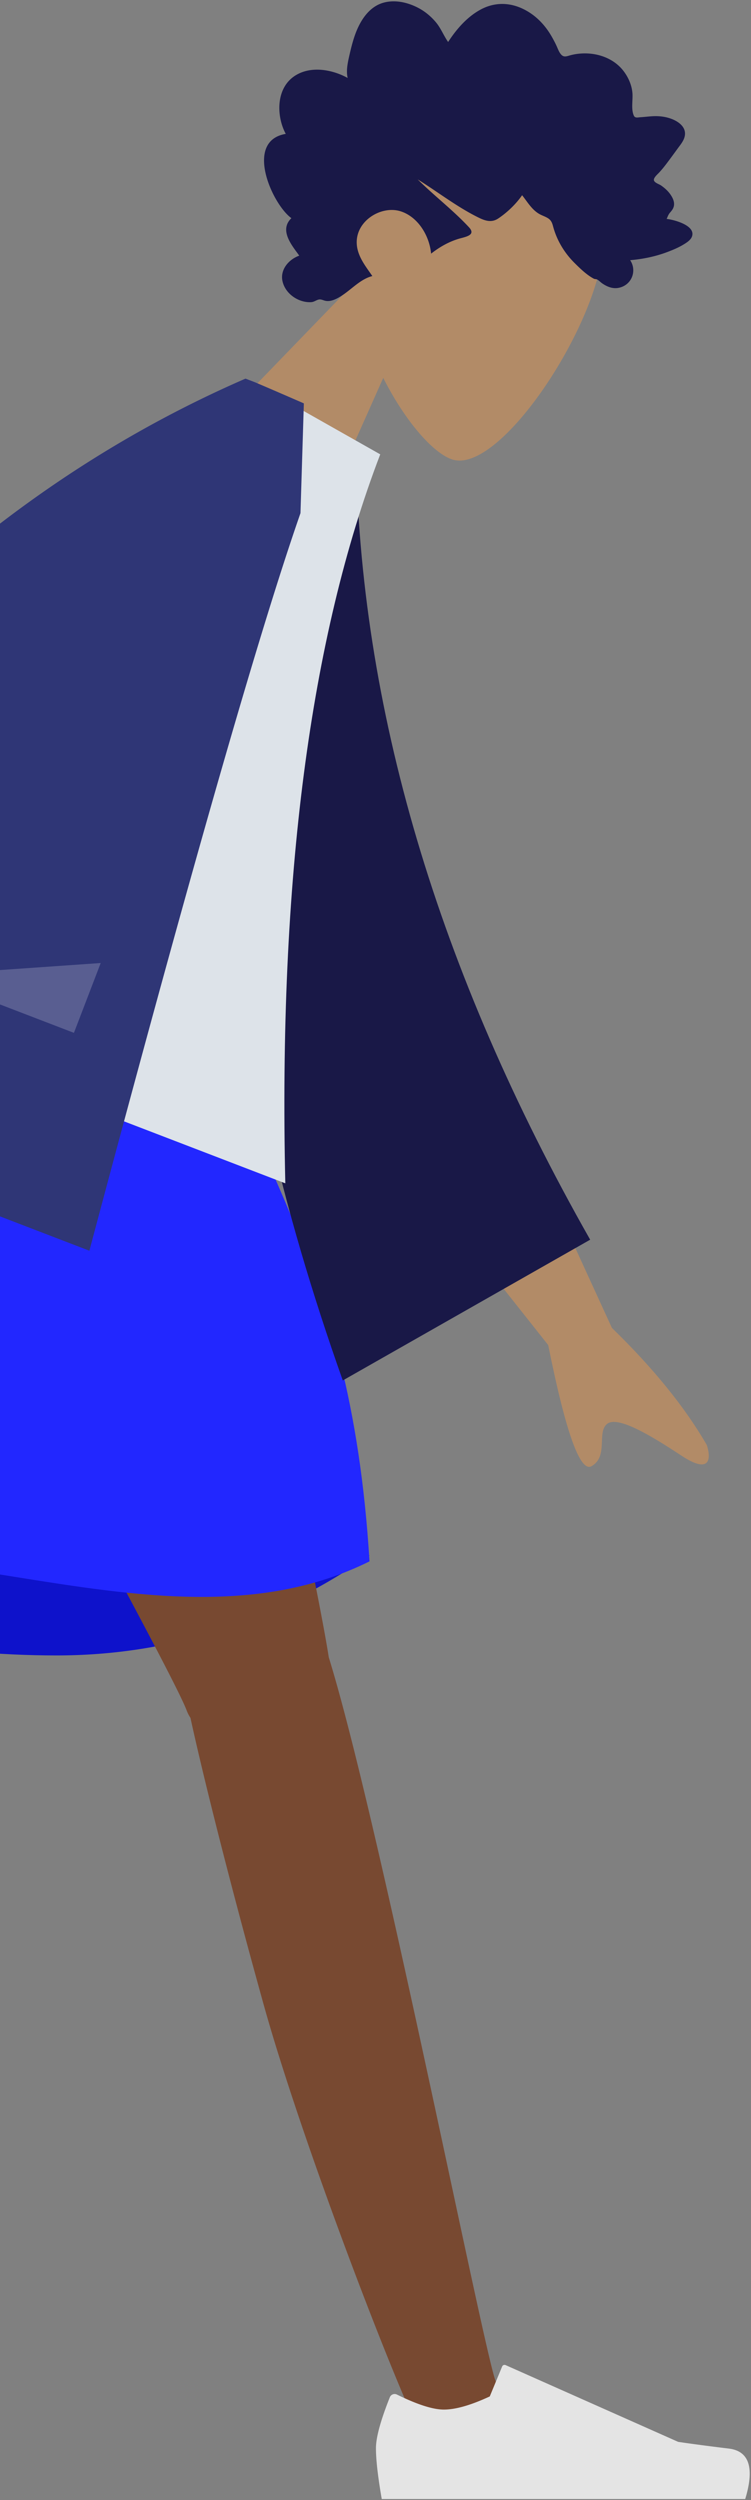 <svg xmlns="http://www.w3.org/2000/svg" width="304" height="1011" viewBox="0 0 304 1011">
    <rect x="0" y="0" width="304" height="1011" fill="#808080" stroke="none"/>
    <g fill="none" fill-rule="evenodd">
        <path fill="#B28B67" d="M142.87 115.019c-2.675-18.384-.366-37.42 11.099-53.205 33.033-45.478 92.35 6.132 90.162 38.137-2.187 32.005-41.751 91.933-60.987 85.878-7.671-2.415-19.118-15.394-28.013-33.012l-30.942 69.51-53.053-33.15 71.735-74.158z"/>
        <path fill="#191847" d="M140.73 31.532c-.647-2.778-.06-5.798.578-8.617.662-2.928 1.363-5.866 2.369-8.715 2.009-5.694 5.59-11.449 11.562-13.113 4.789-1.335 9.93-.063 14.058 2.095 2.751 1.437 5.216 3.491 7.212 5.895 1.98 2.384 3.105 5.372 4.888 7.905 3.458-5.329 7.897-10.39 13.489-13.29 5.38-2.791 11.102-2.668 16.262-.357 5.296 2.372 9.394 6.526 12.275 11.626.722 1.276 1.415 2.575 2.011 3.927.499 1.132.957 2.406 1.824 3.282.968.976 1.942.669 3.199.298a21.853 21.853 0 0 1 4.492-.804c6.661-.52 13.506 1.833 17.525 7.15 1.852 2.45 3.23 5.508 3.521 8.716.26 2.86-.614 6.592.572 9.213.503 1.112 1.586.732 2.722.66 1.706-.107 3.412-.336 5.118-.412 2.396-.107 4.75.163 6.974.925 3.257 1.116 7.09 3.727 5.563 7.978-.573 1.597-1.747 2.955-2.73 4.31a409.076 409.076 0 0 1-4.09 5.555c-1.05 1.396-2.101 2.72-3.283 3.995-.63.68-1.992 1.83-2.146 2.81-.192 1.223 2.051 1.86 2.842 2.401 1.561 1.069 2.994 2.357 4.046 3.972.816 1.251 1.533 2.791 1.19 4.417-.21 1-.81 1.786-1.473 2.534-.796.899-.936 1.552-1.443 2.643 2.82.28 11.76 2.574 10.275 7.04-.494 1.486-2.118 2.5-3.341 3.25-2.147 1.316-4.486 2.282-6.803 3.15-4.834 1.81-9.885 2.819-14.906 3.244 2.888 4.295.633 10.23-4.803 11.21-2.4.432-4.653-.546-6.53-1.842-.686-.475-1.535-1.385-2.169-1.609-.341-.12-.821-.066-1.254-.296-2.844-1.517-5.51-4.1-7.796-6.375-4.072-4.052-7.156-9.124-8.675-14.864-.39-1.472-.85-2.468-2.127-3.247-1.118-.683-2.4-1.058-3.527-1.723-2.984-1.76-4.73-4.858-6.858-7.523-2.481 3.599-6.08 7.023-9.669 9.413-2.927 1.949-5.74.74-8.411-.598-8.542-4.277-16.104-10.186-24.187-15.22 6.708 6.66 14.328 12.44 20.77 19.372 2.912 3.133-1.245 3.834-3.77 4.543-4.159 1.168-8.089 3.379-11.57 6.12-.693-7.4-5.39-14.926-12.34-17.129-7.679-2.434-17.958 3.65-17.768 12.76.111 5.288 3.642 9.509 6.325 13.428-4.76 1.21-8.234 5.22-12.306 7.88-2.008 1.312-4.513 2.65-6.826 2.099-.856-.204-1.698-.702-2.618-.47-1.14.285-1.806.984-3.074 1.05-5.06.26-10.443-3.368-11.557-8.53-1.008-4.67 2.599-8.807 6.797-10.279-2.77-3.918-8.345-10.213-3.18-15.158-7.794-5.625-19.254-31.22-2.286-34.088-3.863-7.146-4.17-18.902 4.259-23.829 6.49-3.794 14.958-2.011 20.798 1.222"/>
        <path fill="#0E12CB" d="M-139.44 643.18c62.691 17.514 116.78 26.272 162.266 26.272 45.485 0 87.735-13.487 126.747-40.46C88.223 611.015 37.7 602.026-2 602.026c-39.699 0-85.513 13.718-137.44 41.153z"/>
        <path fill="#784931" d="M77.097 694.698a14.76 14.76 0 0 1-1.52-2.965C67.197 669.597-67.028 430.793-80.4 387.134H70.719c10.167 33.195 55.928 241.51 62.368 283.072 20.32 65.559 62.155 277.882 67.496 292.59 5.618 15.474-25.994 31.594-34.418 12.571-13.404-30.269-45.342-114.022-59.562-165.161-13.332-47.943-24.188-91.075-29.506-115.508z"/>
        <path fill="#915B3C" d="M-46.539 723.854c-61.366 15.492-285.828 43.499-301.232 47.892-15.845 4.519-29.739-28.105-10.153-35.172 31.165-11.245 117.037-37.226 169.102-47.829 41.877-8.527 80.091-15.486 105.747-19.561-2.174-71.985-12.11-244.739-5.597-282.05H45.04c-6.245 35.78-59.035 296.844-68.847 322.976-3.113 9.33-12.404 13.452-22.732 13.744z"/>
        <path fill="#E4E4E4" d="M-352.869 728.413c-9.89-2.058-16.985-2.708-21.285-1.95-4.617.814-11.219 2.774-19.805 5.88l25.549 144.894c13.07 1.577 19.385-1.777 18.944-10.064-.44-8.287-.736-15.183-.885-20.69l18.436-74.179a1.05 1.05 0 0 0-.792-1.278l-12.79-2.829c-4.817-6.894-7.64-12.689-8.467-17.384-.767-4.347.128-10.934 2.685-19.76a2.1 2.1 0 0 0-1.59-2.64zM157.798 969.447c-3.744 9.382-5.616 16.257-5.616 20.623 0 4.689.784 11.53 2.35 20.525h147.13c3.824-12.598 1.617-19.4-6.62-20.404-8.238-1.004-15.081-1.911-20.53-2.72l-69.85-31.038a1.05 1.05 0 0 0-1.397.558l-5.007 12.105c-7.626 3.546-13.822 5.32-18.59 5.32-4.415 0-10.746-2.026-18.994-6.076a2.1 2.1 0 0 0-2.876 1.107z"/>
        <path fill="#2227FF" d="M-88.24 387.134c58.922-16.839 114.674-16.839 167.253 0 18.294 83.368 62.744 116.457 70.56 244.275-88.853 44.099-198.613-31.451-290.08 11.554-26.133-60.154 10.454-205.02 52.267-255.829z"/>
        <g>
            <path fill="#B28B67" d="M204.632 443.081L247.7 537c16.77 16.283 29.573 32.068 38.407 47.357 1.544 4.591 2.118 12.474-10.294 4.28-12.412-8.193-25.837-16.251-30.082-12.808-4.246 3.443.663 13.1-6.268 17.078-4.62 2.653-10.47-13.67-17.55-48.97l-55.435-69.913 38.155-30.942zm-309.725-107.978l50.792 19.727c-70.433 89.605-108.096 137.037-112.987 142.297-11.005 11.834-7.268 37.725-6.568 51.136-19.46 1.076-7.103-25.83-31.796-24.1-22.538 1.58-43.28 12.154-60.121-9.987-2.07-2.722-2.618-10.189 6.468-12.372 22.637-5.438 56.72-17.08 62.93-22.836 8.47-7.848 38.896-55.803 91.282-143.865z"/>
            <path fill="#191847" d="M121.623 176.58l22.438 4.46c1.398 104.68 33.01 211.442 94.837 320.286l-100.143 56.926C89.008 417.97 75.183 287.63 121.623 176.58z"/>
            <path fill="#DDE3E9" d="M-71.945 406.577l187.437 71.95c-2.788-122.531 10.02-220.795 38.425-294.79l-53.299-30.15c-71.94 54.596-118.354 137.998-172.563 252.99z"/>
            <path fill="#2F3676" d="M99.406 153.167l.038-.032 3.69 1.417c4.358 1.848 10.98 4.705 19.864 8.57l-1.365 44.39c-16.876 48.284-45.358 147.709-85.447 298.275l-122.87-47.165a803.854 803.854 0 0 0-10.018 30.861l-91.359-35.07C-115.057 305.08-19.245 204.645 99.376 153.11l.03.057z"/>
            <path fill="#000" fill-opacity=".1" d="M-29.5 333.914c-20.408 63.615-28.131 109.904-23.171 138.868l-34.35-13.186c15.695-45.38 34.868-87.274 57.52-125.682z"/>
            <path fill="#FFF" fill-opacity=".2" d="M-30.66 394.422l71.426-4.983-10.84 28.24z"/>
        </g>
    </g>
</svg>
